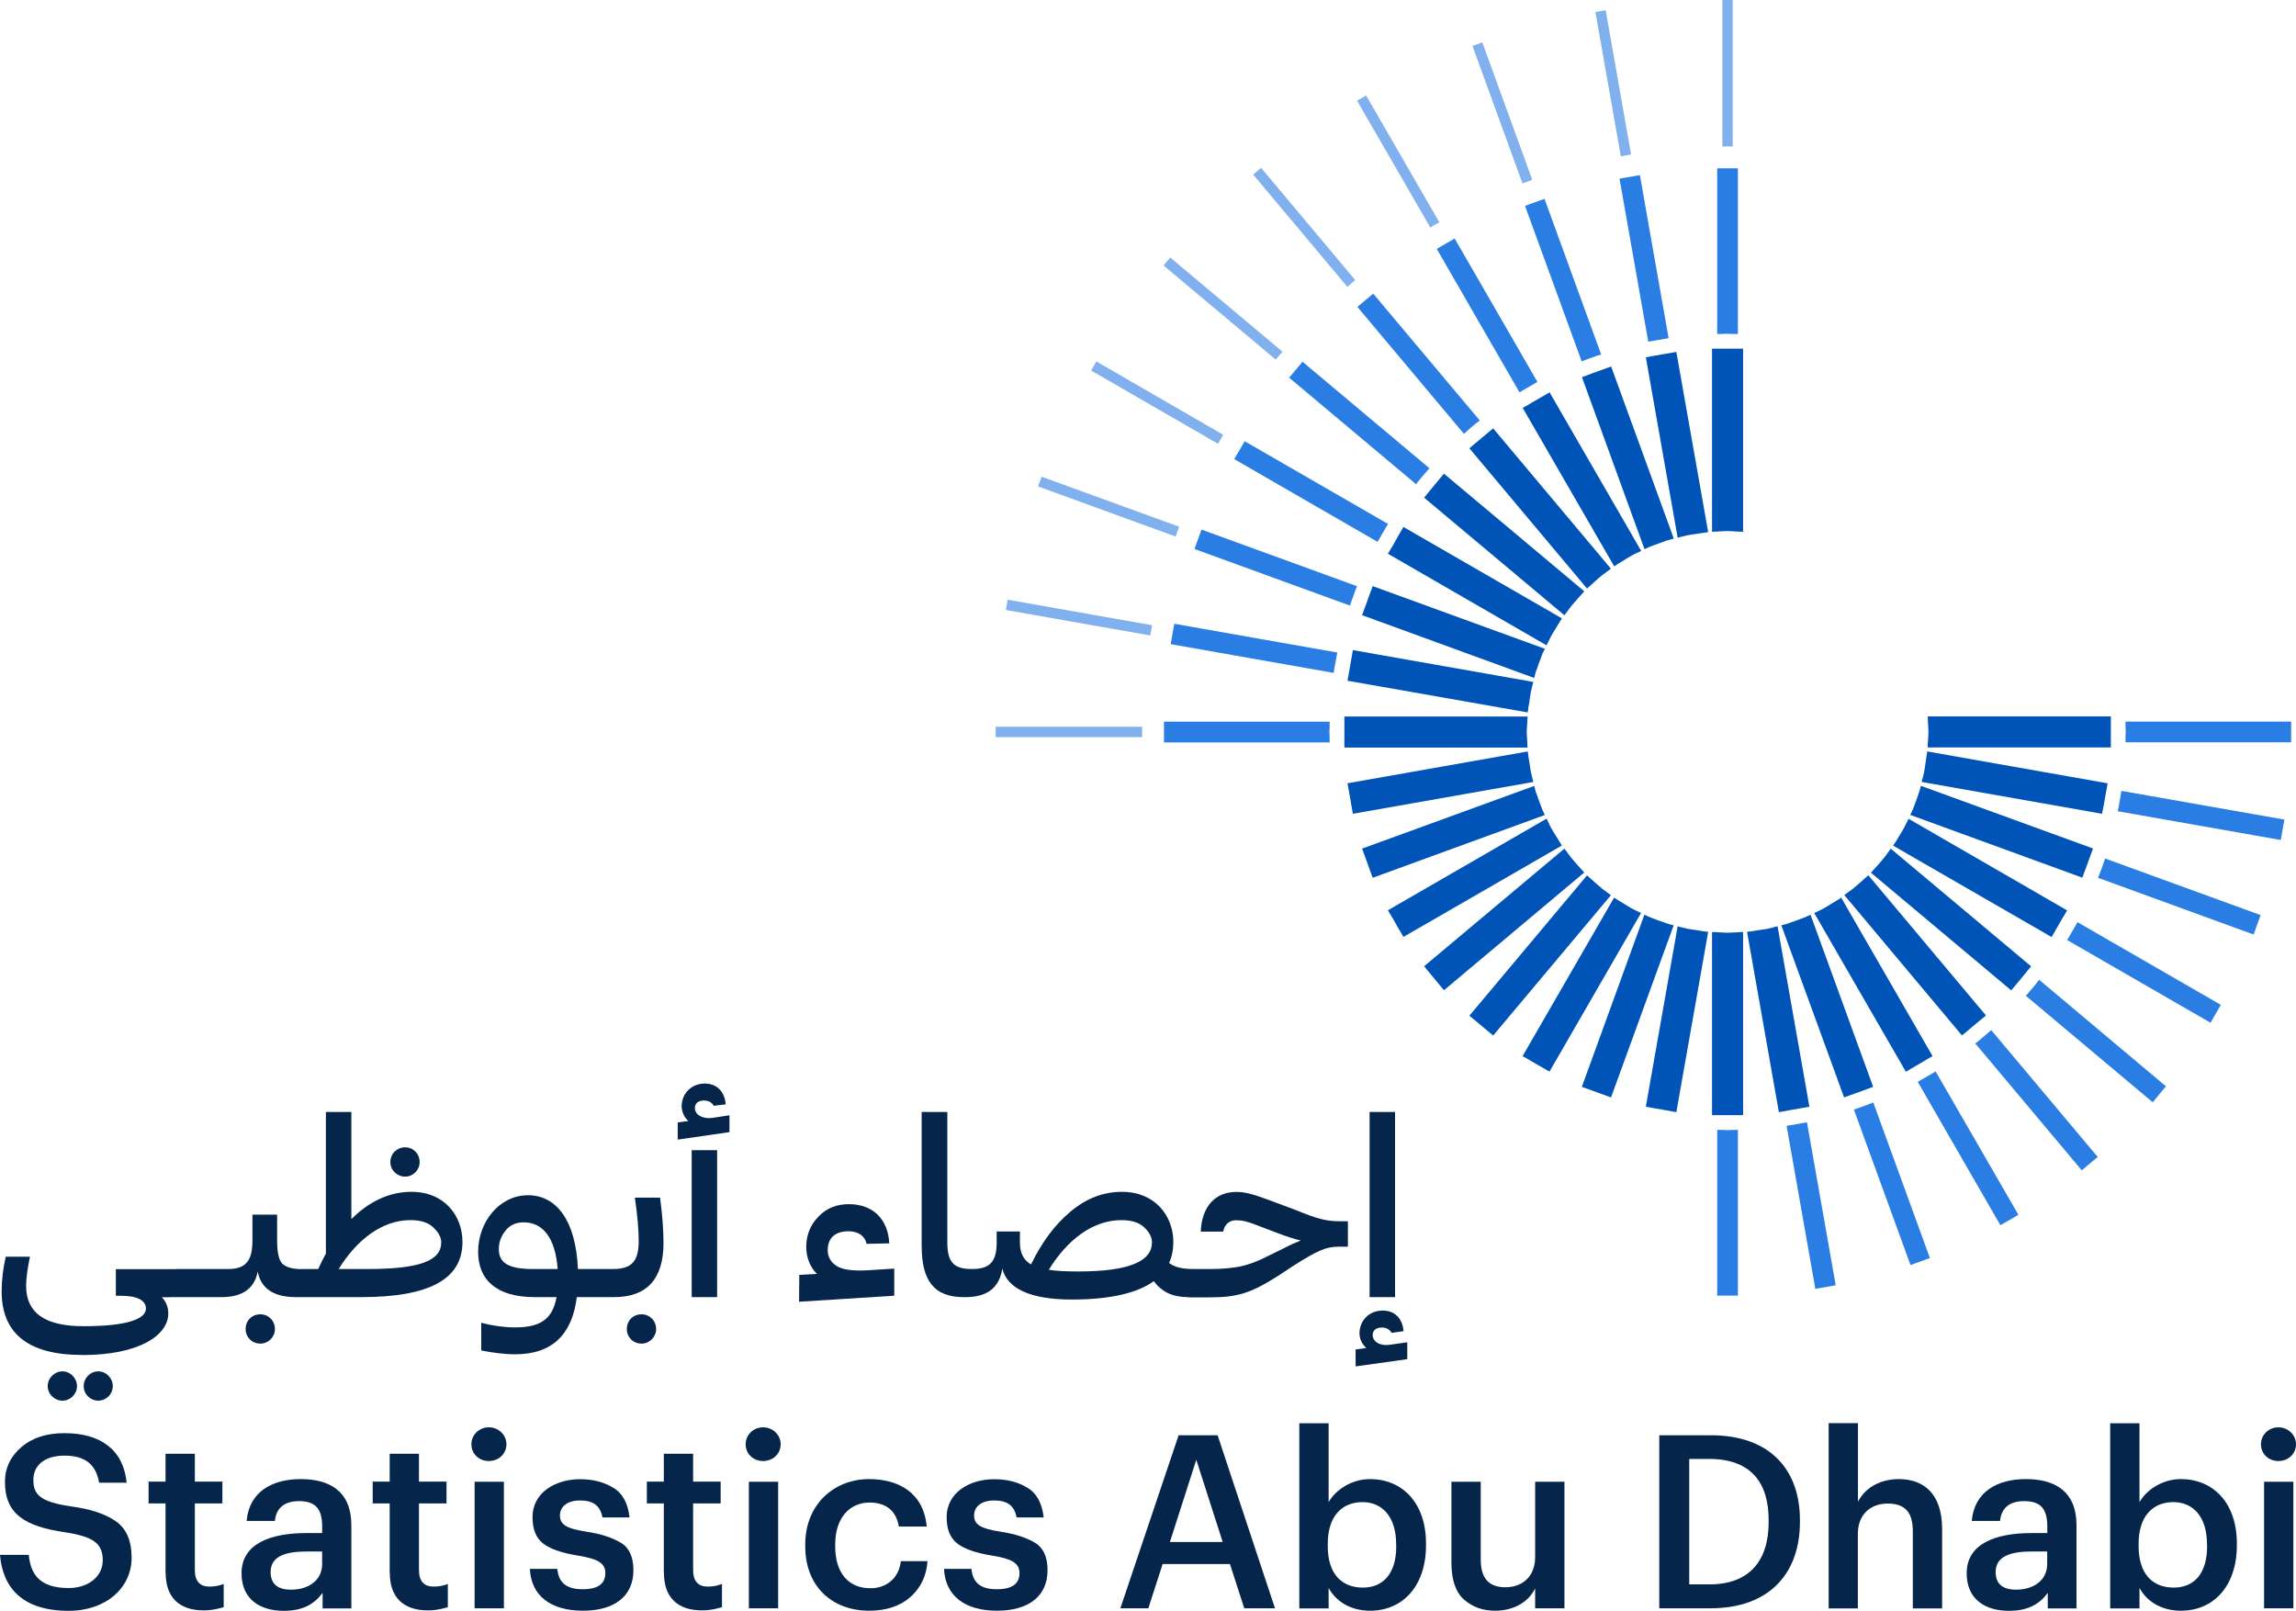 <?xml version="1.0" encoding="UTF-8"?>
<svg id="Layer_2" data-name="Layer 2" xmlns="http://www.w3.org/2000/svg" viewBox="0 0 208.46 146.23">
  <defs>
    <style>
      .cls-1 {
        fill: #297de3;
      }

      .cls-1, .cls-2, .cls-3, .cls-4 {
        stroke-width: 0px;
      }

      .cls-2 {
        fill: #80b0ed;
      }

      .cls-3 {
        fill: #05264a;
      }

      .cls-4 {
        fill: #0054b8;
      }
    </style>
  </defs>
  <g id="Layer_1-2" data-name="Layer 1">
    <g>
      <path class="cls-2" d="M103.7,65.98h-13.3v.94h13.3c0-.16-.01-.31-.01-.47s.01-.31.01-.47"/>
      <path class="cls-2" d="M94.57,43.28l-.32.88,12.49,4.55c.1-.3.21-.59.32-.89l-12.48-4.54Z"/>
      <path class="cls-2" d="M91.49,54.45l-.16.93,13.1,2.31c.05-.31.11-.62.17-.93l-13.1-2.31Z"/>
      <path class="cls-2" d="M114.5,15.24l-.72.61,8.55,10.19c.24-.2.47-.42.71-.62l-8.54-10.18Z"/>
      <path class="cls-2" d="M99.54,32.82l-.47.82,11.52,6.65c.15-.27.31-.55.47-.82l-11.51-6.65Z"/>
      <path class="cls-2" d="M106.25,23.38l-.61.72,10.18,8.54c.2-.24.41-.47.62-.71l-10.19-8.55Z"/>
      <path class="cls-2" d="M124.03,8.67l-.82.47,6.65,11.51c.27-.16.54-.32.82-.47l-6.65-11.52Z"/>
      <path class="cls-2" d="M134.57,3.85l-.88.32,4.54,12.48c.29-.11.59-.21.89-.32l-4.54-12.49Z"/>
      <path class="cls-2" d="M145.78.93l-.93.16,2.31,13.1c.31-.06.62-.11.93-.17l-2.31-13.1Z"/>
      <path class="cls-2" d="M157.32,13.3V0h-.94v13.3c.16,0,.31-.01.47-.01s.31.01.47.01"/>
      <path class="cls-1" d="M157.79,15.28v15.04c-.15,0-.31,0-.47,0-.15-.01-.31-.02-.47-.02-.15,0-.31,0-.47.02-.15,0-.31,0-.47,0v-15.04h1.88Z"/>
      <path class="cls-1" d="M151.5,30.7c-.15.02-.31.05-.46.08-.31.05-.62.1-.93.16-.15.03-.31.06-.46.08l-2.61-14.8.46-.08.93-.16.46-.08,2.61,14.81Z"/>
      <path class="cls-1" d="M129.78,42.51c-.1.11-.21.24-.31.36-.21.24-.41.47-.61.72-.1.12-.2.24-.29.37l-11.52-9.67.3-.36.61-.73.3-.36,11.52,9.67Z"/>
      <path class="cls-1" d="M120.72,66.93c0,.15,0,.31,0,.47h-15.04v-1.88h15.04c0,.15,0,.31,0,.47,0,.15-.02.31-.02.47,0,.15.01.31.02.47"/>
      <path class="cls-1" d="M123.21,53.21c-.06.14-.11.29-.17.43-.11.29-.22.59-.32.89-.05.15-.1.3-.15.45l-14.12-5.14.16-.44.32-.88.16-.44,14.12,5.14Z"/>
      <path class="cls-1" d="M121.42,59.24c-.04.16-.06.31-.09.47-.06.3-.11.61-.17.92-.02.15-.05.31-.07.46l-14.8-2.61.08-.46.16-.92.09-.47,14.8,2.61Z"/>
      <path class="cls-1" d="M145.37,32.17c-.14.05-.29.1-.44.15-.29.1-.59.21-.89.32-.15.06-.29.11-.43.18l-5.15-14.13.44-.16.89-.32.44-.16,5.14,14.12Z"/>
      <path class="cls-1" d="M139.59,34.67c-.13.08-.27.16-.41.24-.27.16-.55.31-.82.47-.13.08-.27.16-.4.24l-7.51-13.02.4-.24.82-.47.4-.24,7.51,13.01Z"/>
      <path class="cls-1" d="M134.35,38.17c-.12.1-.25.2-.37.29-.25.2-.48.4-.71.61-.12.1-.25.21-.36.31l-9.67-11.52.36-.3.72-.6.36-.3,9.67,11.51Z"/>
      <path class="cls-1" d="M157.79,102.58v15.04h-1.88v-15.04c.16,0,.32,0,.47,0,.16.01.32.02.47.02.16,0,.32,0,.47-.02.16,0,.32,0,.47,0"/>
      <path class="cls-1" d="M183.25,110.29l-.41.24-.81.47-.41.23-7.5-13.01c.13-.08.26-.16.4-.24.27-.16.55-.31.82-.47.13-.08.26-.16.4-.24l7.52,13.02Z"/>
      <path class="cls-1" d="M175.23,114.21l-.44.16-.89.32-.44.16-5.14-14.12c.15-.05.3-.1.45-.15.29-.1.59-.21.88-.32.14-.06.29-.11.43-.17l5.14,14.12Z"/>
      <path class="cls-1" d="M190.46,105.04l-.37.3-.72.6-.36.31-9.67-11.52c.12-.1.24-.19.37-.29.24-.2.48-.4.72-.61.12-.1.24-.21.36-.31l9.67,11.52Z"/>
      <path class="cls-1" d="M208.02,65.51v1.88h-15.04c0-.16,0-.32,0-.47,0-.16.02-.32.02-.47,0-.16-.02-.32-.02-.47,0-.16,0-.32,0-.47h15.04Z"/>
      <path class="cls-1" d="M166.67,116.68l-.47.09-.92.16-.46.08-2.61-14.8c.15-.03.3-.06.46-.07.31-.06.62-.11.92-.17.16-.03.31-.06.47-.08l2.61,14.8Z"/>
      <path class="cls-1" d="M201.64,91.22l-.24.41-.47.82-.23.4-13.02-7.51c.08-.14.16-.27.24-.4.16-.27.31-.55.47-.82.08-.13.15-.27.23-.4l13.02,7.51Z"/>
      <path class="cls-1" d="M205.25,83.07l-.16.44-.32.89-.16.44-14.13-5.15c.06-.14.12-.29.18-.43.11-.29.22-.59.32-.88.05-.15.09-.3.15-.44l14.12,5.14Z"/>
      <path class="cls-1" d="M207.41,74.41l-.09.46-.16.93-.08.46-14.8-2.61c.03-.16.06-.31.09-.46.06-.31.11-.62.16-.93.03-.15.06-.31.08-.46l14.81,2.61Z"/>
      <path class="cls-1" d="M126.03,47.56c-.09.14-.16.27-.25.41-.16.27-.31.55-.47.82-.08.14-.16.27-.24.4l-13.01-7.51.71-1.21.24-.41,13.02,7.51Z"/>
      <path class="cls-1" d="M196.65,98.62l-.3.36-.6.73-.3.36-11.52-9.67c.1-.11.21-.23.31-.36.21-.24.42-.47.61-.72.09-.12.19-.24.29-.37l11.51,9.67Z"/>
      <path class="cls-4" d="M139.22,70.99l-16.39,2.89-.08-.46-.08-.46-.16-.93-.17-.92,16.37-2.89c.02.16.04.31.06.47.02.15.06.31.08.46.05.31.08.63.14.93.03.16.08.3.11.46.04.15.07.3.12.45"/>
      <path class="cls-4" d="M158.26,31.65v16.63c-.15,0-.31-.02-.47-.02-.15,0-.31-.02-.47-.03-.15,0-.31-.02-.47-.02-.15,0-.31.02-.47.02-.15,0-.31.02-.47.03-.15,0-.31,0-.47.02v-16.63h2.82Z"/>
      <path class="cls-4" d="M184.41,87.73l-.3.37-.3.36-.6.73-.3.36-.31.36-12.73-10.68c.1-.11.21-.24.31-.35.11-.11.22-.23.32-.35.21-.24.41-.47.61-.72.09-.12.19-.25.28-.38s.19-.25.28-.38l12.74,10.68Z"/>
      <path class="cls-4" d="M141.81,76.76l-14.39,8.3-.23-.4-.24-.4-.46-.82-.24-.4-.24-.4,14.41-8.32c.07.14.13.29.2.42.07.14.13.29.21.43.15.27.33.54.49.8.09.13.16.27.24.4.09.13.17.26.25.39"/>
      <path class="cls-4" d="M187.69,82.63l-.24.41-.24.4-.47.82-.47.81-14.39-8.3c.09-.13.17-.26.26-.39.09-.13.16-.27.24-.4.16-.26.34-.53.48-.8.08-.14.14-.29.21-.43.08-.13.14-.28.21-.42l14.4,8.32Z"/>
      <path class="cls-4" d="M140.26,73.99l-15.63,5.7-.16-.44-.16-.44-.32-.89-.16-.44-.16-.44,15.63-5.69c.04.15.08.3.11.45.05.15.1.3.16.44.09.3.21.59.32.88.06.15.1.3.17.44.06.15.13.28.2.42"/>
      <path class="cls-4" d="M138.67,67.4c0,.15,0,.31.02.47h-16.63v-2.82h16.63c-.01.15-.02.31-.02.47,0,.15-.03.31-.03.47,0,.15-.03.31-.03.47,0,.15.03.31.03.47,0,.15.02.31.03.47"/>
      <path class="cls-4" d="M158.26,84.61v16.63h-2.82v-16.63c.16,0,.32.02.47.02.16,0,.32.03.47.03.16,0,.32.02.47.02.16,0,.32-.02.47-.02.16,0,.32-.02.47-.03.16,0,.32-.01.47-.02"/>
      <path class="cls-4" d="M140.26,58.91c-.07.14-.14.27-.21.42-.06.14-.1.29-.16.44-.11.29-.23.58-.32.88-.06.14-.11.29-.16.44-.04.15-.08.3-.11.46l-15.63-5.7.16-.44.16-.44.32-.89.16-.43.16-.44,15.63,5.69Z"/>
      <path class="cls-4" d="M155.09,48.31c-.16.02-.31.05-.47.07-.15.02-.31.05-.46.07-.31.05-.63.08-.93.14-.16.04-.3.08-.46.11-.15.04-.3.08-.45.12l-2.89-16.38.46-.09.46-.08.93-.16.46-.08.46-.08,2.89,16.36Z"/>
      <path class="cls-4" d="M143.84,53.69c-.11.11-.21.24-.32.35-.1.11-.21.23-.31.35-.21.23-.41.47-.61.71-.09.12-.19.25-.28.38-.09.12-.19.25-.28.38l-12.74-10.68.3-.37.3-.36.6-.73.6-.72,12.74,10.68Z"/>
      <path class="cls-4" d="M175.47,95.88l-.41.23-.4.24-.82.48-.4.23-.4.24-8.32-14.41c.14-.07.28-.13.42-.2.14-.07.29-.13.42-.21.28-.15.54-.33.81-.49.13-.08.27-.16.4-.24.13-.09.26-.17.4-.25l8.3,14.39Z"/>
      <path class="cls-4" d="M139.22,61.91c-.05.15-.09.3-.12.45-.04.16-.08.31-.11.46-.06.31-.09.62-.14.93-.02.15-.06.31-.08.46-.02.16-.04.31-.06.47l-16.37-2.88.09-.47.08-.46.16-.92.08-.47.08-.46,16.39,2.89Z"/>
      <path class="cls-4" d="M141.81,56.14c-.09.13-.17.26-.25.4-.08.13-.16.27-.24.4-.16.27-.34.53-.49.81-.08.13-.13.28-.21.42-.07.14-.13.28-.2.42l-14.41-8.32.24-.4.24-.4.46-.82.47-.81,14.39,8.3Z"/>
      <path class="cls-4" d="M191.65,65.04v2.82h-16.63c0-.16,0-.32.02-.47,0-.16.02-.32.03-.47,0-.16.02-.32.02-.47,0-.16-.02-.32-.02-.47,0-.16-.02-.32-.03-.47,0-.16,0-.32-.02-.47h16.63Z"/>
      <path class="cls-4" d="M191.36,71.11l-.08.46-.09.46-.16.93-.09.46-.09.46-16.38-2.89c.04-.15.08-.3.12-.45.03-.16.07-.3.11-.46.06-.3.09-.62.14-.93.02-.15.05-.31.07-.46.02-.16.05-.31.07-.47l16.36,2.89Z"/>
      <path class="cls-4" d="M149,82.88l-8.32,14.41-.81-.47-.82-.47-.4-.24-.41-.23,8.31-14.39c.13.08.26.17.39.25.13.08.27.16.4.24.26.16.53.34.8.49.14.08.29.13.42.21.14.07.29.13.43.2"/>
      <path class="cls-4" d="M149,50.02c-.14.07-.29.13-.42.2-.14.07-.29.13-.43.21-.27.15-.54.33-.8.49-.13.08-.27.16-.4.24-.13.09-.26.17-.39.26l-8.31-14.39.41-.23.4-.24.82-.47.81-.47,8.32,14.4Z"/>
      <path class="cls-4" d="M155.09,84.6l-2.89,16.37-.92-.17-.93-.16-.46-.08-.46-.09,2.89-16.38c.15.05.3.08.45.12.16.04.3.08.46.11.3.06.62.09.93.14.15.02.31.05.46.08.16.02.31.04.47.06"/>
      <path class="cls-4" d="M151.96,84l-5.69,15.63-.44-.16-.44-.16-.89-.32-.44-.16-.44-.16,5.68-15.63c.15.07.28.14.43.2.14.07.29.11.44.17.29.11.58.23.88.32.15.05.3.11.45.16.15.04.3.07.45.11"/>
      <path class="cls-4" d="M143.84,79.21l-12.74,10.69-.6-.72-.6-.73-.3-.36-.3-.37,12.74-10.68c.09.12.19.25.28.38.09.12.19.25.28.38.2.24.4.48.61.71.1.12.21.24.31.35.11.11.21.24.32.35"/>
      <path class="cls-4" d="M164.28,100.47l-.46.09-.47.08-.92.16-.92.17-2.89-16.37c.16-.02.31-.04.47-.06.15-.03.31-.06.46-.08.31-.05.62-.08.93-.14.15-.03.3-.08.46-.11.15-.04.3-.08.45-.12l2.89,16.38Z"/>
      <path class="cls-4" d="M170.07,98.67l-.43.16-.44.16-.89.32-.44.16-.44.16-5.7-15.63c.15-.04.31-.07.46-.11.15-.05.29-.11.44-.16.3-.09.59-.21.89-.32.15-.06.3-.1.44-.17.15-.06.28-.13.42-.2l5.69,15.63Z"/>
      <path class="cls-4" d="M190.03,77.03l-.16.44-.16.44-.32.89-.17.44-.16.44-15.63-5.7c.07-.14.15-.27.21-.42.07-.14.11-.29.17-.44.11-.29.22-.58.32-.89.05-.14.1-.29.15-.44s.08-.3.12-.45l15.63,5.69Z"/>
      <path class="cls-4" d="M146.26,81.27l-10.69,12.74-.72-.6-.72-.6-.36-.3-.36-.3,10.68-12.74c.11.11.23.21.35.31.11.11.23.22.35.32.24.21.47.41.71.61.12.09.25.19.38.28.12.09.24.19.38.28"/>
      <path class="cls-4" d="M151.96,48.9c-.15.05-.3.08-.45.12-.15.04-.3.1-.45.15-.29.1-.58.21-.88.32-.15.06-.3.1-.44.17-.15.06-.28.14-.43.2l-5.68-15.62.44-.16.44-.17.89-.32.44-.16.44-.16,5.69,15.63Z"/>
      <path class="cls-4" d="M146.26,51.63c-.13.09-.25.19-.38.28-.12.1-.25.19-.38.28-.24.2-.48.4-.71.61-.12.1-.24.21-.35.32-.11.1-.23.21-.35.31l-10.68-12.73.36-.31.36-.3.72-.6.36-.3.36-.3,10.69,12.74Z"/>
      <path class="cls-4" d="M180.3,92.2l-.36.3-.37.3-1.07.9-.37.3-10.68-12.74c.12-.09.25-.19.38-.28.12-.09.25-.19.38-.28.24-.2.48-.4.72-.61.11-.1.23-.21.35-.32.11-.1.24-.2.35-.31l10.69,12.74Z"/>
      <path class="cls-3" d="M8.92,127.16c-.73,0-1.32-.59-1.32-1.32s.59-1.34,1.32-1.34,1.32.62,1.32,1.34-.59,1.32-1.32,1.32M5.67,127.16c-.72,0-1.34-.59-1.34-1.32s.62-1.34,1.34-1.34,1.32.62,1.32,1.34-.59,1.32-1.32,1.32M7.45,123.01c-4.86,0-7.3-1.93-7.3-5.78,0-.99.13-2.09.37-3.14h2.2c-.2.99-.35,1.91-.35,2.64,0,2.46,1.71,3.67,5.21,3.67,4.11,0,5.67-.7,5.67-1.6,0-.7-.72-1.16-2.22-1.16h-.51v-2.42h5.45v2l-.55.55h-.73c.37.37.59.88.59,1.47,0,1.96-2.59,3.78-7.84,3.78"/>
    </g>
    <polygon class="cls-3" points="17.78 117.76 15.43 117.76 15.43 115.74 15.97 115.21 18.33 115.21 18.33 117.23 17.78 117.76"/>
    <polygon class="cls-3" points="20.13 117.76 17.78 117.76 17.78 115.74 18.33 115.21 20.68 115.21 20.68 117.23 20.13 117.76"/>
    <g>
      <path class="cls-3" d="M23.64,121.98c-.77,0-1.34-.59-1.34-1.32,0-.77.57-1.34,1.34-1.34.73,0,1.32.57,1.32,1.34,0,.72-.59,1.32-1.32,1.32M27.42,117.21l-.55.55c-2,0-3.19-.77-3.47-2.33-.29,1.56-1.41,2.33-3.27,2.33v-2.02l.55-.53c1.65,0,2.24-.75,2.24-2.59v-2.35h2.24v2.35c0,1.05.15,1.76.46,2.09.33.33.92.51,1.8.51v2Z"/>
      <path class="cls-3" d="M36.78,106.82c-.73,0-1.34-.59-1.34-1.32,0-.77.61-1.34,1.34-1.34s1.32.57,1.32,1.34c0,.73-.59,1.32-1.32,1.32M30.74,115.21h2.62c4.75,0,6.7-.75,6.7-2.42,0-.46-.24-.9-.7-1.34-.46-.46-1.16-.68-2.11-.68-2.55,0-4.86,1.78-6.5,4.44M26.87,117.76v-2l.55-.55h1.47c.2-.46.46-.97.7-1.41v-12.85h2.31v9.73c1.58-1.58,3.43-2.48,5.45-2.48,3.03,0,4.64,2.2,4.64,4.55,0,3.34-2.94,5.01-9.18,5.01h-5.93Z"/>
      <path class="cls-3" d="M50.63,115.21c-.2-2.79-1.32-4.24-3.08-4.24-.72,0-1.27.26-1.67.77-.4.51-.59,1.05-.59,1.67,0,1.25.9,1.8,3.1,1.8h2.24ZM52.74,117.76h-.37c-.42,3.36-2.2,5.19-5.6,5.19-.97,0-2.13-.15-3.08-.35v-2.51c.97.26,2.09.42,3.08.42,2.26,0,3.4-.73,3.76-2.75h-1.98c-3.49,0-5.14-1.58-5.14-4.11,0-2.72,1.93-5.14,4.53-5.14s4.35,2.33,4.53,6.7h.83v2l-.55.55Z"/>
    </g>
    <polygon class="cls-3" points="55.09 117.76 52.74 117.76 52.74 115.74 53.29 115.21 55.64 115.21 55.64 117.23 55.09 117.76"/>
    <g>
      <path class="cls-3" d="M58.25,121.98c-.77,0-1.34-.59-1.34-1.32,0-.77.57-1.34,1.34-1.34.73,0,1.32.57,1.32,1.34,0,.72-.59,1.32-1.32,1.32M55.09,117.76v-2.02l.55-.53c1.82,0,2.35-.81,2.35-2.59,0-.94-.11-2.24-.35-3.89h2.29c.2,1.49.31,2.94.31,4.11,0,3.27-1.5,4.92-4.48,4.92h-.66Z"/>
      <path class="cls-3" d="M65.11,117.76h-2.31v-13.34h2.31v13.34ZM66.23,102.78l-4.7.68v-1.56l.97-.13c-.37-.33-.61-.81-.61-1.36.02-1.16.9-2.04,2.11-2.04,1.08,0,1.8.73,1.89,1.89l-1.08.13c-.18-.29-.46-.48-.88-.48-.51,0-.84.24-.84.68,0,.62.7,1.01,1.58.9l1.56-.24v1.54Z"/>
      <path class="cls-3" d="M81.21,117.63l-8.66.55.02-2.44,1.6-.09c-.59-.59-.97-1.45-.97-2.44,0-1.08.37-2,1.1-2.75.73-.77,1.65-1.14,2.77-1.14,2.26,0,3.56,1.43,3.67,3.56l-2.07.04c-.11-.68-.73-1.14-1.63-1.14-1.16,0-1.89.57-1.89,1.71,0,.59.26,1.08.79,1.43.53.35,1.49.48,2.9.4l2.35-.15v2.46Z"/>
      <path class="cls-3" d="M87.7,117.76h-.2c-2.7,0-3.82-1.49-3.82-4.66v-12.15h2.33v11.82c0,1.82.57,2.44,2.24,2.44v2l-.55.55Z"/>
      <path class="cls-3" d="M95.23,115.28c.7.11,1.58.15,2.66.15,4.74,0,6.7-.97,6.7-2.64,0-.46-.22-.9-.68-1.34-.46-.46-1.16-.68-2.11-.68-2.57,0-4.9,1.78-6.57,4.5M106.15,114.66c.46.37,1.14.55,2.26.55v1.98l-.55.57c-1.38,0-2.37-.46-3.1-1.45-1.49,1.08-3.98,1.67-7.43,1.67-3.78,0-5.87-.99-6.33-2.81-.26,1.74-1.38,2.59-3.32,2.59v-2.02l.55-.53c1.67,0,2.26-.68,2.26-2.44v-.97h2.11v.97c0,.94.29,1.6,1.01,2.02.97-2,2.15-3.6,3.58-4.79,1.43-1.21,2.99-1.8,4.68-1.8,3.01,0,4.66,2.2,4.66,4.55,0,.7-.13,1.36-.39,1.91"/>
      <path class="cls-3" d="M107.87,117.76v-2.02l.55-.53h1.47c1.05,0,1.98-.09,2.75-.24.77-.17,1.6-.48,2.48-.94l1.49-.73c.55-.29,1.05-.51,1.49-.68-.64-.15-1.3-.37-2.07-.66l-1.89-.72c-.88-.35-1.36-.46-1.91-.46-.64,0-1.05.4-1.17,1.03h-2.04c.09-2.26,1.3-3.6,3.23-3.6.73,0,1.47.18,2.81.68l2.55.95c2.02.83,2.81,1.03,4.04,1.03h.73v2.31h-.81c-1.21,0-1.98.37-4.15,1.74l-1.47.97c-2.4,1.51-3.63,1.89-6.07,1.89h-2.02Z"/>
      <path class="cls-3" d="M126.66,117.76h-2.31v-16.81h2.31v16.81ZM127.78,123.39l-4.7.66v-1.54l.97-.13c-.37-.33-.62-.81-.62-1.36.02-1.16.9-2.04,2.11-2.04,1.08,0,1.8.7,1.89,1.87l-1.08.15c-.18-.29-.46-.48-.88-.48-.51,0-.84.24-.84.68,0,.62.7,1.03,1.58.88l1.56-.22v1.54Z"/>
      <path class="cls-3" d="M0,141.16h2.61c.17,1.65.88,3.01,3.62,3.01,1.78,0,3.1-1.03,3.1-2.53,0-.77-.24-1.32-.73-1.67-.46-.37-1.36-.66-2.68-.86-3.67-.53-5.47-1.67-5.47-4.57,0-1.27.51-2.33,1.49-3.16.99-.86,2.31-1.27,3.91-1.27,3.32,0,5.36,1.54,5.65,4.5h-2.5c-.29-1.69-1.3-2.46-3.14-2.46s-2.83.9-2.83,2.2.55,1.98,3.36,2.4c1.82.24,3.19.7,4.13,1.36.95.66,1.43,1.76,1.43,3.32,0,2.7-2.31,4.81-5.71,4.81-4.26,0-6-2.15-6.24-5.08"/>
      <path class="cls-3" d="M15.03,142.8v-6.31h-1.54v-1.98h1.54v-2.53h2.66v2.53h2.5v1.98h-2.5v6.06c0,.99.46,1.49,1.32,1.49.53,0,.92-.09,1.3-.24v2.11c-.42.11-.99.29-1.8.29-2.29,0-3.47-1.23-3.47-3.41"/>
      <path class="cls-3" d="M29.25,141.99v-1.14h-1.36c-2.02,0-3.32.46-3.32,1.87,0,.97.53,1.6,1.85,1.6,1.6,0,2.83-.86,2.83-2.33M21.93,142.83c0-2.68,2.61-3.65,5.89-3.65h1.43v-.59c0-1.52-.53-2.31-2.09-2.31-1.38,0-2.09.66-2.2,1.8h-2.57c.24-2.68,2.35-3.8,4.92-3.8s4.59,1.06,4.59,4.2v7.54h-2.61v-1.41c-.73.99-1.76,1.63-3.52,1.63-2.11,0-3.84-1.01-3.84-3.41"/>
      <path class="cls-3" d="M35.38,142.8v-6.31h-1.54v-1.98h1.54v-2.53h2.66v2.53h2.5v1.98h-2.5v6.06c0,.99.46,1.49,1.32,1.49.53,0,.92-.09,1.3-.24v2.11c-.42.11-.99.29-1.8.29-2.29,0-3.47-1.23-3.47-3.41"/>
      <path class="cls-3" d="M43.09,134.52h2.66v11.49h-2.66v-11.49ZM42.8,131.12c0-.86.7-1.54,1.58-1.54s1.6.68,1.6,1.54-.7,1.52-1.6,1.52-1.58-.66-1.58-1.52"/>
      <path class="cls-3" d="M48.1,142.43h2.5c.11,1.16.73,1.85,2.29,1.85,1.43,0,2.07-.51,2.07-1.47s-.79-1.3-2.46-1.58c-1.52-.24-2.57-.62-3.21-1.12-.64-.51-.94-1.3-.94-2.37,0-2.29,2.15-3.45,4.31-3.45,1.17,0,2.18.26,3.01.77.86.51,1.34,1.41,1.49,2.7h-2.46c-.2-1.05-.81-1.54-2.04-1.54-1.14,0-1.82.55-1.82,1.36s.55,1.19,2.37,1.47c1.34.2,2.39.55,3.16,1.01.77.46,1.14,1.3,1.14,2.5,0,2.31-1.67,3.67-4.59,3.67s-4.7-1.36-4.81-3.8"/>
      <path class="cls-3" d="M60.27,142.8v-6.31h-1.54v-1.98h1.54v-2.53h2.66v2.53h2.5v1.98h-2.5v6.06c0,.99.46,1.49,1.32,1.49.53,0,.92-.09,1.3-.24v2.11c-.42.11-.99.29-1.8.29-2.29,0-3.47-1.23-3.47-3.41"/>
      <path class="cls-3" d="M67.99,134.52h2.66v11.49h-2.66v-11.49ZM67.7,131.12c0-.86.7-1.54,1.58-1.54s1.6.68,1.6,1.54-.7,1.52-1.6,1.52-1.58-.66-1.58-1.52"/>
      <path class="cls-3" d="M73.11,140.39v-.18c0-3.62,2.61-5.93,5.8-5.93,2.55,0,4.94,1.14,5.23,4.31h-2.53c-.26-1.52-1.25-2.18-2.66-2.18-1.82,0-3.12,1.41-3.12,3.8v.18c0,2.46,1.25,3.8,3.19,3.8,1.41,0,2.59-.86,2.77-2.46h2.42c-.09,1.32-.59,2.39-1.54,3.25-.95.83-2.2,1.25-3.76,1.25-3.3,0-5.8-2.15-5.8-5.85"/>
      <path class="cls-3" d="M85.7,142.43h2.5c.11,1.16.73,1.85,2.29,1.85,1.43,0,2.07-.51,2.07-1.47s-.79-1.3-2.46-1.58c-1.52-.24-2.57-.62-3.21-1.12-.64-.51-.94-1.3-.94-2.37,0-2.29,2.15-3.45,4.31-3.45,1.17,0,2.18.26,3.01.77.86.51,1.34,1.41,1.49,2.7h-2.46c-.2-1.05-.81-1.54-2.04-1.54-1.14,0-1.82.55-1.82,1.36s.55,1.19,2.37,1.47c1.34.2,2.39.55,3.16,1.01.77.46,1.14,1.3,1.14,2.5,0,2.31-1.67,3.67-4.59,3.67s-4.7-1.36-4.81-3.8"/>
    </g>
    <path class="cls-3" d="M108.61,132.54l-2.39,7.45h4.79l-2.39-7.45ZM101.72,146.01l5.29-15.71h3.54l5.21,15.71h-2.79l-1.3-4.02h-6.11l-1.3,4.02h-2.55Z"/>
    <g>
      <path class="cls-3" d="M126.76,140.37v-.18c0-2.55-1.32-3.82-3.05-3.82-1.85,0-3.16,1.25-3.16,3.8v.18c0,2.55,1.27,3.78,3.19,3.78s3.03-1.36,3.03-3.76M120.63,144.17v1.85h-2.66v-16.81h2.66v7.16c.64-1.12,2.09-2.09,3.76-2.09,2.9,0,5.08,2.13,5.08,5.84v.18c0,3.69-2.11,5.93-5.08,5.93-1.82,0-3.14-.9-3.76-2.07"/>
      <path class="cls-3" d="M132.9,145.2c-.75-.68-1.12-1.8-1.12-3.32v-7.36h2.66v7.05c0,1.74.75,2.53,2.24,2.53s2.7-.92,2.7-2.75v-6.83h2.66v11.49h-2.66v-1.8c-.55,1.12-1.8,2.02-3.65,2.02-1.12,0-2.07-.35-2.83-1.03"/>
      <path class="cls-3" d="M153.38,143.84h1.82c3.6,0,5.38-2.11,5.38-5.65v-.18c0-3.41-1.6-5.56-5.41-5.56h-1.8v11.38ZM150.65,146.01v-15.71h4.68c5.43,0,8.09,3.19,8.09,7.69v.2c0,4.53-2.66,7.82-8.13,7.82h-4.64Z"/>
      <path class="cls-3" d="M166.03,146.01v-16.81h2.66v7.14c.55-1.12,1.85-2.06,3.71-2.06,2.29,0,3.93,1.36,3.93,4.53v7.21h-2.66v-6.99c0-1.74-.7-2.53-2.29-2.53-1.47,0-2.7.92-2.7,2.75v6.77h-2.66Z"/>
      <path class="cls-3" d="M185.87,141.99v-1.14h-1.36c-2.02,0-3.32.46-3.32,1.87,0,.97.53,1.6,1.85,1.6,1.6,0,2.83-.86,2.83-2.33M178.56,142.83c0-2.68,2.61-3.65,5.89-3.65h1.43v-.59c0-1.52-.53-2.31-2.09-2.31-1.38,0-2.09.66-2.2,1.8h-2.57c.24-2.68,2.35-3.8,4.92-3.8s4.59,1.06,4.59,4.2v7.54h-2.61v-1.41c-.72.99-1.76,1.63-3.52,1.63-2.11,0-3.84-1.01-3.84-3.41"/>
      <path class="cls-3" d="M200.38,140.37v-.18c0-2.55-1.32-3.82-3.05-3.82-1.85,0-3.16,1.25-3.16,3.8v.18c0,2.55,1.27,3.78,3.19,3.78s3.03-1.36,3.03-3.76M194.25,144.17v1.85h-2.66v-16.81h2.66v7.16c.64-1.12,2.09-2.09,3.76-2.09,2.9,0,5.08,2.13,5.08,5.84v.18c0,3.69-2.11,5.93-5.08,5.93-1.82,0-3.14-.9-3.76-2.07"/>
      <path class="cls-3" d="M205.56,134.52h2.66v11.49h-2.66v-11.49ZM205.28,131.12c0-.86.7-1.54,1.58-1.54s1.6.68,1.6,1.54-.7,1.52-1.6,1.52-1.58-.66-1.58-1.52"/>
    </g>
  </g>
</svg>